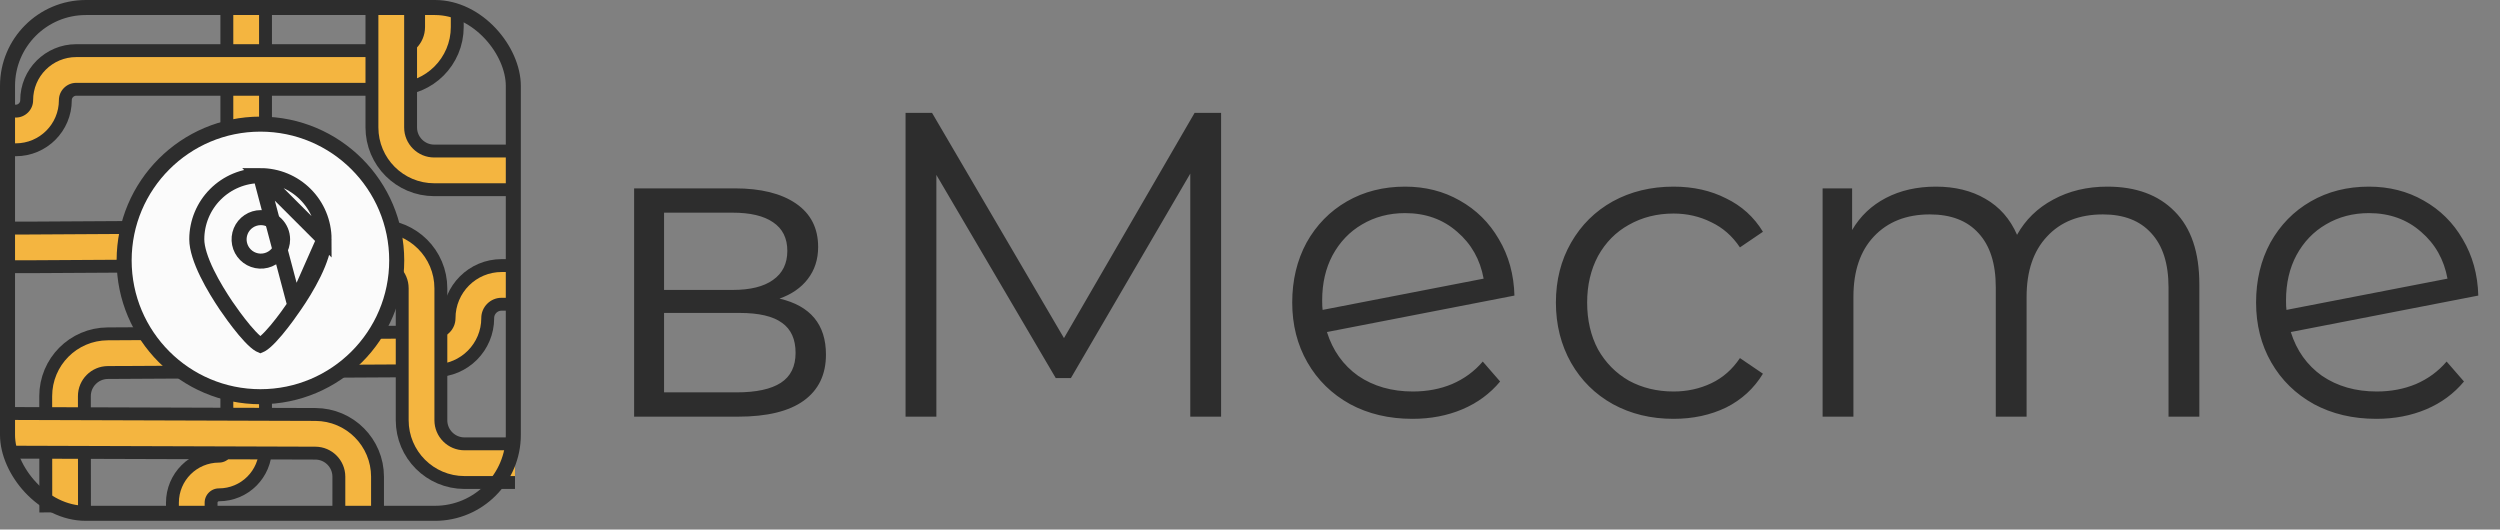 <svg width="288" height="61" viewBox="0 0 288 61" fill="none" xmlns="http://www.w3.org/2000/svg">
<rect x="0" y="0" width="288" height="61" fill="#808080" stroke="none"/>
<path d="M28.36 0.597V51.642C28.36 53.373 26.956 54.776 25.225 54.776V54.776C23.494 54.776 22.091 56.18 22.091 57.911V59.478" stroke="#2D2D2D" stroke-width="5.938"/>
<path d="M28.36 0.597V51.642C28.36 53.373 26.956 54.776 25.225 54.776V54.776C23.494 54.776 22.091 56.18 22.091 57.911V59.478" stroke="#F4B540" stroke-width="2.969"/>
<path d="M50.449 0.896L50.449 3.111C50.449 5.844 48.234 8.06 45.501 8.06L8.784 8.06C6.86 8.06 5.3 9.62 5.3 11.544V11.544C5.3 13.468 3.74 15.028 1.816 15.028H0.599" stroke="#2D2D2D" stroke-width="5.938"/>
<path d="M50.449 0.896L50.449 3.111C50.449 5.844 48.234 8.06 45.501 8.06L8.784 8.06C6.86 8.06 5.3 9.62 5.3 11.544V11.544C5.3 13.468 3.74 15.028 1.816 15.028H0.599" stroke="#F4B540" stroke-width="2.969"/>
<path d="M7.504 59.03L7.493 45.639C7.491 42.916 9.69 40.702 12.414 40.687L50.157 40.474C52.261 40.462 53.961 38.751 53.959 36.647V36.647C53.957 34.533 55.672 32.819 57.786 32.821L59.456 32.822" stroke="#2D2D2D" stroke-width="5.938"/>
<path d="M7.504 59.03L7.493 45.639C7.491 42.916 9.69 40.702 12.414 40.687L50.157 40.474C52.261 40.462 53.961 38.751 53.959 36.647V36.647C53.957 34.533 55.672 32.819 57.786 32.821L59.456 32.822" stroke="#F4B540" stroke-width="2.969"/>
<path d="M0.596 28.499L3.412 28.499L43.583 28.264C46.328 28.248 48.561 30.468 48.561 33.213L48.561 48.41C48.561 51.143 50.776 53.358 53.509 53.358L59.327 53.358" stroke="#2D2D2D" stroke-width="5.938"/>
<path d="M0.596 28.499L3.412 28.499L43.583 28.264C46.328 28.248 48.561 30.468 48.561 33.213L48.561 48.41C48.561 51.143 50.776 53.358 53.509 53.358L59.327 53.358" stroke="#F4B540" stroke-width="2.969"/>
<path d="M59.552 19.627L50.022 19.627C47.289 19.627 45.074 17.411 45.074 14.678L45.074 13.433L45.074 0.97" stroke="#2D2D2D" stroke-width="5.938"/>
<path d="M59.552 19.627L50.022 19.627C47.289 19.627 45.074 17.411 45.074 14.678L45.074 13.433L45.074 0.97" stroke="#F4B540" stroke-width="2.969"/>
<path d="M0.625 49.86L36.331 49.974C39.059 49.983 41.265 52.197 41.264 54.924L41.263 59.105" stroke="#2D2D2D" stroke-width="5.938"/>
<path d="M0.625 49.86L36.331 49.974C39.059 49.983 41.265 52.197 41.264 54.924L41.263 59.105" stroke="#F4B540" stroke-width="2.969"/>
<circle cx="30.001" cy="30" r="15.701" fill="#FBFBFB" stroke="#2D2D2D" stroke-width="1.732"/>
<path d="M33.963 35.18L33.966 35.176C34.616 34.233 35.47 32.885 36.158 31.472C36.858 30.034 37.331 28.637 37.331 27.564L33.963 35.18ZM33.963 35.18C33.572 35.755 32.723 36.969 31.831 38.031C31.383 38.565 30.944 39.036 30.562 39.367C30.37 39.533 30.213 39.645 30.092 39.713C30.05 39.736 30.02 39.75 29.999 39.759C29.978 39.75 29.947 39.736 29.903 39.712C29.782 39.645 29.624 39.532 29.432 39.366C29.049 39.036 28.61 38.564 28.161 38.031C27.27 36.97 26.422 35.758 26.029 35.182C25.392 34.233 24.54 32.885 23.85 31.473C23.147 30.032 22.669 28.637 22.669 27.564C22.671 25.62 23.444 23.756 24.819 22.382C26.193 21.007 28.056 20.234 30 20.232M33.963 35.18L30 20.232M30 20.232C31.944 20.234 33.807 21.007 35.181 22.382C36.556 23.756 37.329 25.62 37.331 27.564L30 20.232Z" stroke="#2D2D2D" stroke-width="1.732"/>
<path d="M28.657 25.492C29.068 25.217 29.553 25.07 30.048 25.07C30.713 25.071 31.35 25.335 31.819 25.805C32.289 26.275 32.554 26.912 32.555 27.577C32.555 28.072 32.408 28.556 32.132 28.968C31.857 29.38 31.466 29.702 31.008 29.891C30.55 30.081 30.046 30.131 29.56 30.034C29.074 29.937 28.627 29.698 28.277 29.348C27.926 28.998 27.688 28.551 27.591 28.065C27.494 27.579 27.544 27.075 27.733 26.617C27.923 26.159 28.244 25.768 28.657 25.492Z" stroke="#2D2D2D" stroke-width="1.732"/>
<rect x="0.866" y="0.866" width="58.268" height="58.268" rx="9.031" stroke="#2D2D2D" stroke-width="1.732"/>
<path d="M89.8 34.4C93.367 35.233 95.15 37.383 95.15 40.85C95.15 43.15 94.3 44.917 92.6 46.15C90.9 47.383 88.367 48 85 48H73.05V21.7H84.65C87.65 21.7 90 22.283 91.7 23.45C93.4 24.617 94.25 26.283 94.25 28.45C94.25 29.883 93.85 31.117 93.05 32.15C92.283 33.15 91.2 33.9 89.8 34.4ZM76.5 33.4H84.4C86.433 33.4 87.983 33.017 89.05 32.25C90.15 31.483 90.7 30.367 90.7 28.9C90.7 27.433 90.15 26.333 89.05 25.6C87.983 24.867 86.433 24.5 84.4 24.5H76.5V33.4ZM84.85 45.2C87.117 45.2 88.817 44.833 89.95 44.1C91.083 43.367 91.65 42.217 91.65 40.65C91.65 39.083 91.133 37.933 90.1 37.2C89.067 36.433 87.433 36.05 85.2 36.05H76.5V45.2H84.85ZM140.67 13V48H137.12V20L123.37 43.55H121.62L107.87 20.15V48H104.32V13H107.37L122.57 38.95L137.62 13H140.67ZM162.764 45.1C164.398 45.1 165.898 44.817 167.264 44.25C168.664 43.65 169.848 42.783 170.814 41.65L172.814 43.95C171.648 45.35 170.198 46.417 168.464 47.15C166.731 47.883 164.814 48.25 162.714 48.25C160.014 48.25 157.614 47.683 155.514 46.55C153.414 45.383 151.781 43.783 150.614 41.75C149.448 39.717 148.864 37.417 148.864 34.85C148.864 32.283 149.414 29.983 150.514 27.95C151.648 25.917 153.198 24.333 155.164 23.2C157.131 22.067 159.364 21.5 161.864 21.5C164.198 21.5 166.298 22.033 168.164 23.1C170.064 24.167 171.564 25.65 172.664 27.55C173.798 29.45 174.398 31.617 174.464 34.05L152.864 38.25C153.531 40.383 154.731 42.067 156.464 43.3C158.231 44.5 160.331 45.1 162.764 45.1ZM161.864 24.55C160.031 24.55 158.381 24.983 156.914 25.85C155.481 26.683 154.348 27.867 153.514 29.4C152.714 30.9 152.314 32.633 152.314 34.6C152.314 35.1 152.331 35.467 152.364 35.7L170.914 32.1C170.514 29.9 169.498 28.1 167.864 26.7C166.231 25.267 164.231 24.55 161.864 24.55ZM192.79 48.25C190.19 48.25 187.857 47.683 185.79 46.55C183.757 45.417 182.157 43.833 180.99 41.8C179.824 39.733 179.24 37.417 179.24 34.85C179.24 32.283 179.824 29.983 180.99 27.95C182.157 25.917 183.757 24.333 185.79 23.2C187.857 22.067 190.19 21.5 192.79 21.5C195.057 21.5 197.074 21.95 198.84 22.85C200.64 23.717 202.057 25 203.09 26.7L200.44 28.5C199.574 27.2 198.474 26.233 197.14 25.6C195.807 24.933 194.357 24.6 192.79 24.6C190.89 24.6 189.174 25.033 187.64 25.9C186.14 26.733 184.957 27.933 184.09 29.5C183.257 31.067 182.84 32.85 182.84 34.85C182.84 36.883 183.257 38.683 184.09 40.25C184.957 41.783 186.14 42.983 187.64 43.85C189.174 44.683 190.89 45.1 192.79 45.1C194.357 45.1 195.807 44.783 197.14 44.15C198.474 43.517 199.574 42.55 200.44 41.25L203.09 43.05C202.057 44.75 200.64 46.05 198.84 46.95C197.04 47.817 195.024 48.25 192.79 48.25ZM242.764 21.5C246.064 21.5 248.647 22.45 250.514 24.35C252.414 26.25 253.364 29.05 253.364 32.75V48H249.814V33.1C249.814 30.367 249.147 28.283 247.814 26.85C246.514 25.417 244.664 24.7 242.264 24.7C239.531 24.7 237.381 25.55 235.814 27.25C234.247 28.917 233.464 31.233 233.464 34.2V48H229.914V33.1C229.914 30.367 229.247 28.283 227.914 26.85C226.614 25.417 224.747 24.7 222.314 24.7C219.614 24.7 217.464 25.55 215.864 27.25C214.297 28.917 213.514 31.233 213.514 34.2V48H209.964V21.7H213.364V26.5C214.297 24.9 215.597 23.667 217.264 22.8C218.931 21.933 220.847 21.5 223.014 21.5C225.214 21.5 227.114 21.967 228.714 22.9C230.347 23.833 231.564 25.217 232.364 27.05C233.331 25.317 234.714 23.967 236.514 23C238.347 22 240.431 21.5 242.764 21.5ZM273.8 45.1C275.433 45.1 276.933 44.817 278.3 44.25C279.7 43.65 280.883 42.783 281.85 41.65L283.85 43.95C282.683 45.35 281.233 46.417 279.5 47.15C277.766 47.883 275.85 48.25 273.75 48.25C271.05 48.25 268.65 47.683 266.55 46.55C264.45 45.383 262.816 43.783 261.65 41.75C260.483 39.717 259.9 37.417 259.9 34.85C259.9 32.283 260.45 29.983 261.55 27.95C262.683 25.917 264.233 24.333 266.2 23.2C268.166 22.067 270.4 21.5 272.9 21.5C275.233 21.5 277.333 22.033 279.2 23.1C281.1 24.167 282.6 25.65 283.7 27.55C284.833 29.45 285.433 31.617 285.5 34.05L263.9 38.25C264.566 40.383 265.766 42.067 267.5 43.3C269.266 44.5 271.366 45.1 273.8 45.1ZM272.9 24.55C271.066 24.55 269.416 24.983 267.95 25.85C266.516 26.683 265.383 27.867 264.55 29.4C263.75 30.9 263.35 32.633 263.35 34.6C263.35 35.1 263.366 35.467 263.4 35.7L281.95 32.1C281.55 29.9 280.533 28.1 278.9 26.7C277.266 25.267 275.266 24.55 272.9 24.55Z" fill="#2D2D2D"/>
</svg>
